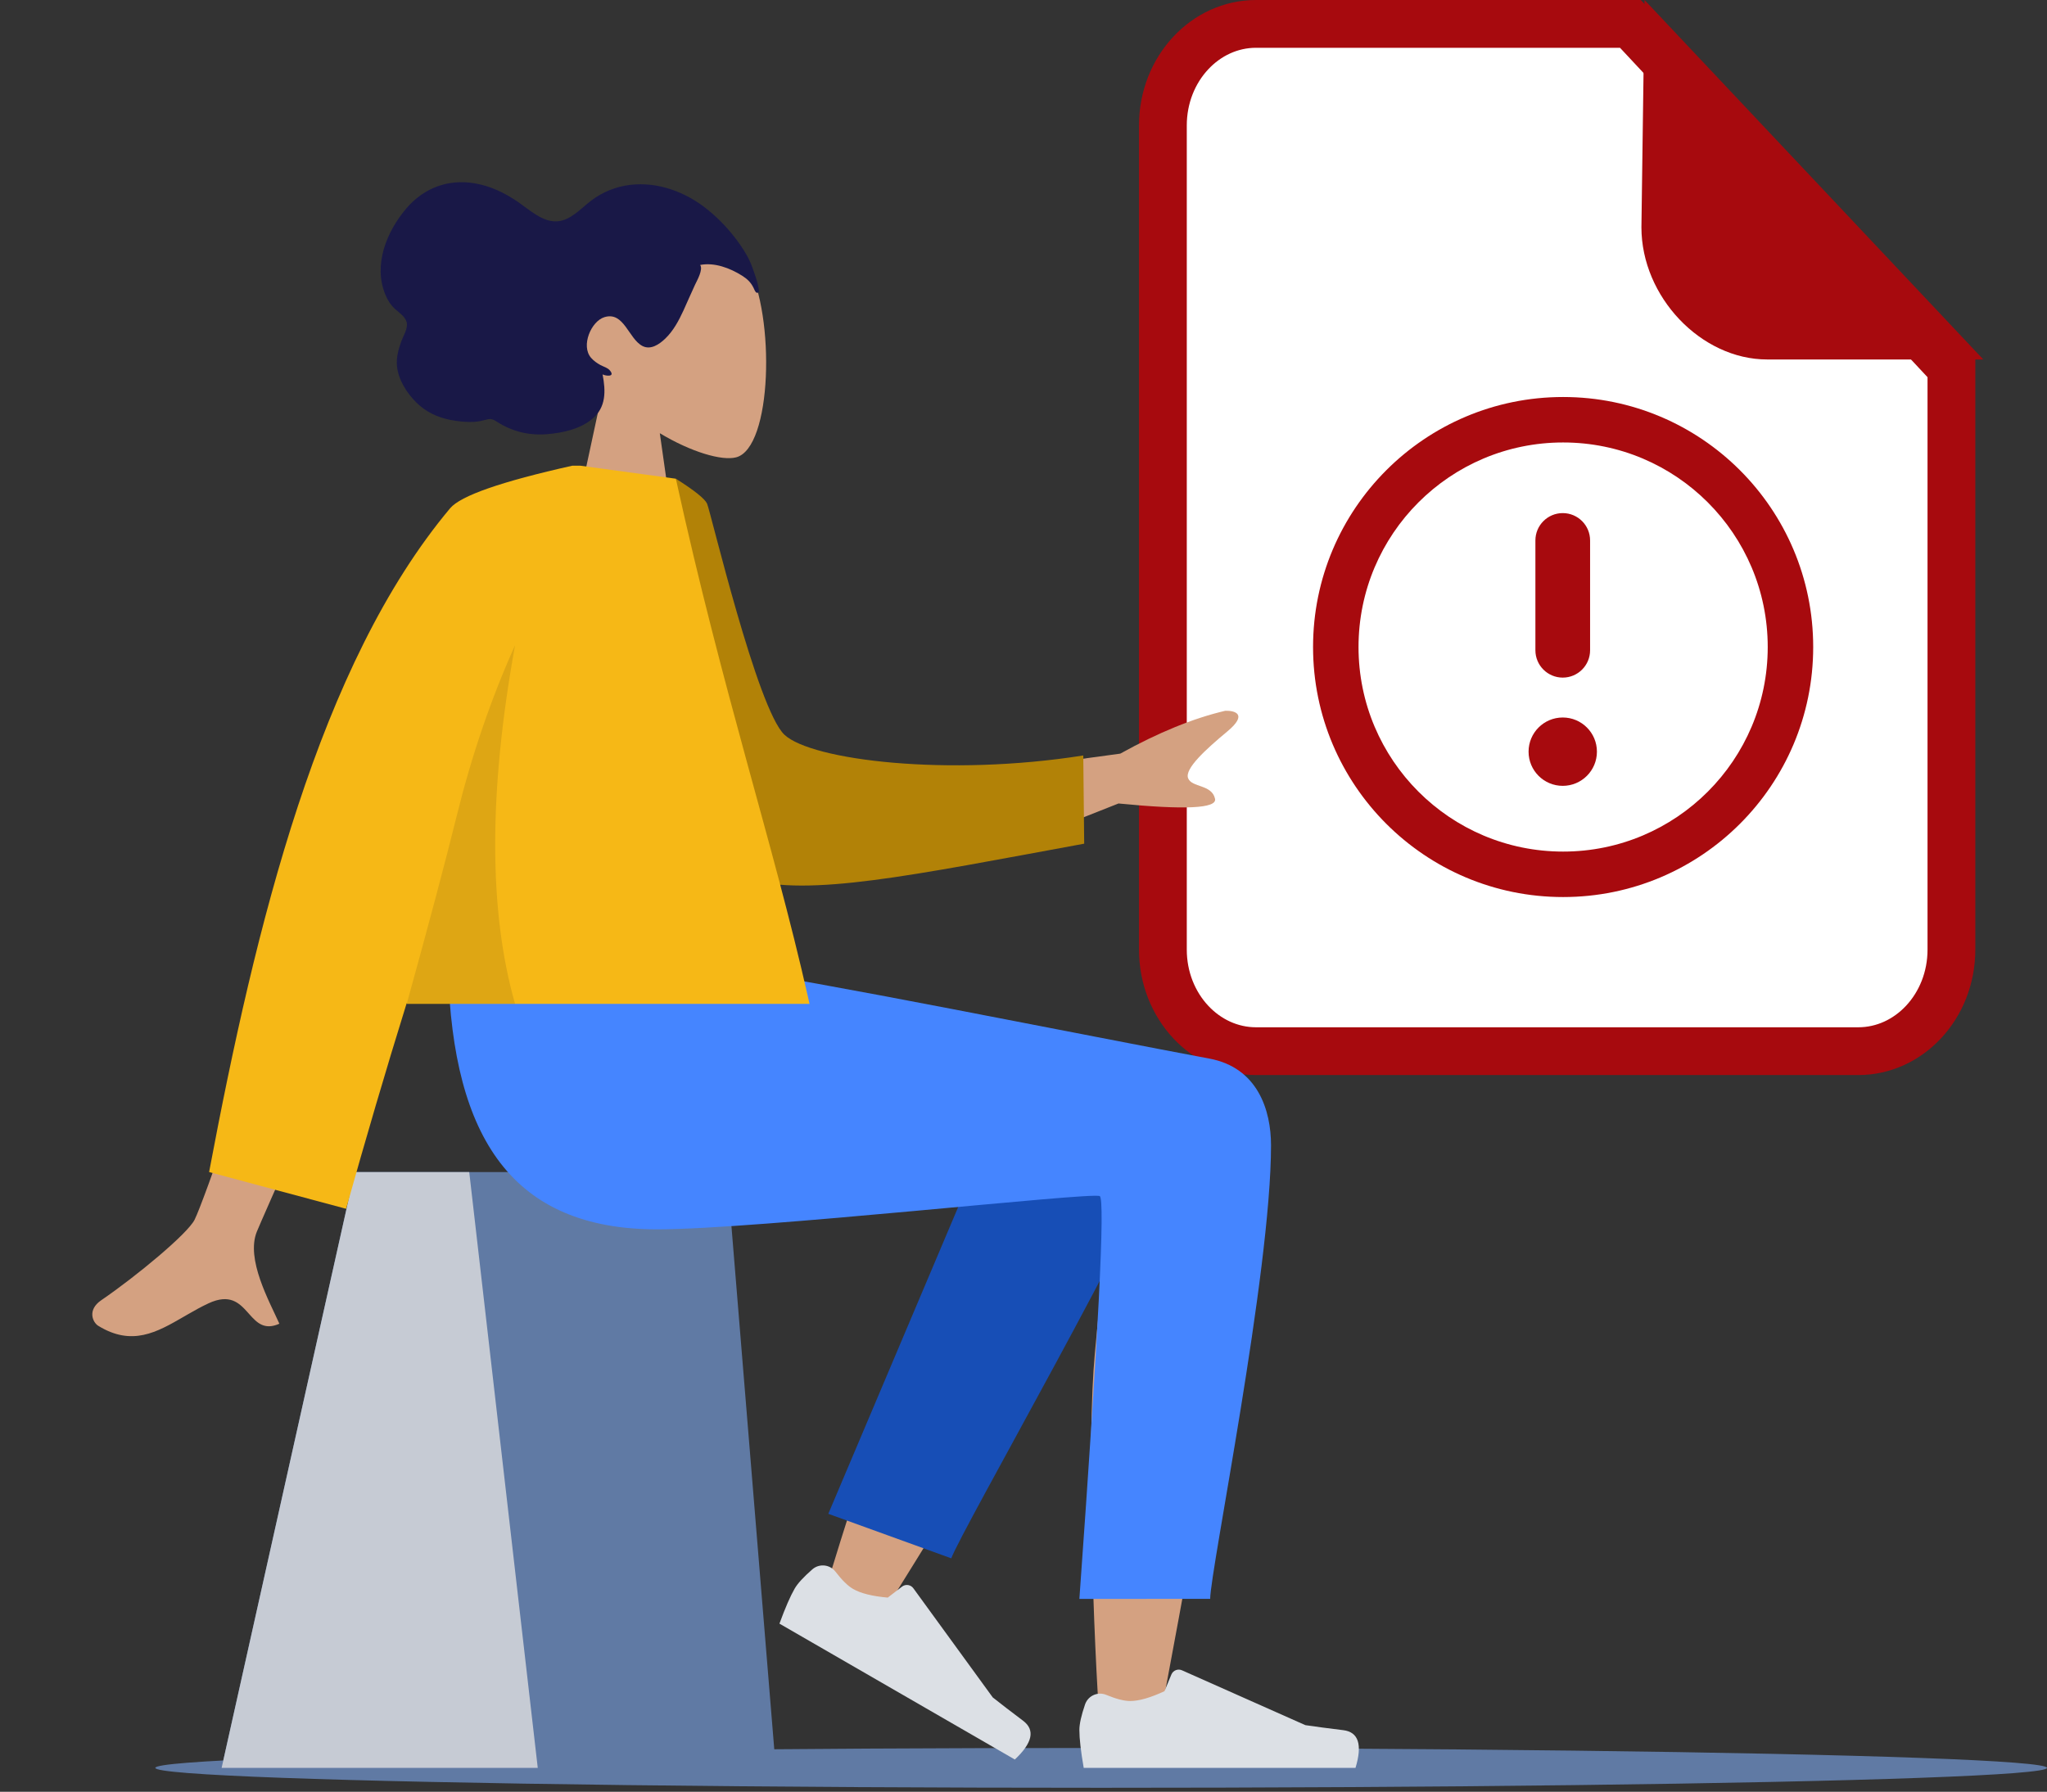 <?xml version="1.0" encoding="UTF-8"?>
<svg width="257px" height="225px" viewBox="0 0 257 225" version="1.1" xmlns="http://www.w3.org/2000/svg">
    <rect x="0" y="0" width="257" height="225" fill="#333333" stroke="none"/>
    <g id="Navigation" stroke="none" stroke-width="1" fill="none" fill-rule="evenodd">
        <g id="new-nav---loading-error" transform="translate(-612, -177)">
            <g id="content" transform="translate(195, 60)">
                <g id="Illustration/Error" transform="translate(417.6, 117)">
                    <ellipse id="shadow" fill="#607AA4" cx="137.65" cy="222" rx="118.75" ry="2.5" />
                    <g id="Attachment-Icon" transform="translate(141.9, 0)">
                        <g id="Parts/Icon/Locked/AttachmentChip-Copy">
                            <path d="M62.196,3 L102.5,46.182 L102.5,119.25 C102.5,122.796 101.173,126.014 99.001,128.34 C96.902,130.589 94.009,132 90.8,132 L90.8,132 L15.2,132 C11.991,132 9.098,130.589 6.999,128.34 C4.827,126.014 3.5,122.796 3.5,119.25 L3.5,119.25 L3.5,15.75 C3.5,12.204 4.827,8.986 6.999,6.66 C9.098,4.411 11.991,3 15.2,3 L15.2,3 L62.196,3 Z" id="Page" stroke="#A70A0E" stroke-width="6" fill="#FFFFFF" />
                            <path d="M63.579,0 L90.719,0 C99.016,0 106.5,7.872 106.5,16.597 L106.11,45.141 L63.579,0 Z" id="Curl" fill="#A70A0E" transform="translate(85.04, 22.57) scale(-1, -1) translate(-85.04, -22.57) " />
                        </g>
                    </g>
                    <g id="Icon" transform="translate(164.254, 49.854)" fill="#A70A0E">
                        <path d="M31.396,0 C48.735,0 62.792,14.056 62.792,31.396 C62.792,48.735 48.735,62.792 31.396,62.792 C14.056,62.792 0,48.735 0,31.396 C0,14.056 14.056,0 31.396,0 Z M31.396,5.708 C17.209,5.708 5.708,17.209 5.708,31.396 C5.708,45.583 17.209,57.083 31.396,57.083 C45.583,57.083 57.083,45.583 57.083,31.396 C57.083,17.209 45.583,5.708 31.396,5.708 Z M31.348,40.245 C33.718,40.245 35.639,42.167 35.639,44.537 C35.639,46.907 33.718,48.828 31.348,48.828 C28.978,48.828 27.057,46.907 27.057,44.537 C27.057,42.167 28.978,40.245 31.348,40.245 Z M31.348,14.578 C33.244,14.578 34.781,16.115 34.781,18.011 L34.781,31.803 C34.781,33.699 33.244,35.236 31.348,35.236 C29.452,35.236 27.915,33.699 27.915,31.803 L27.915,18.011 C27.915,16.115 29.452,14.578 31.348,14.578 Z" />
                    </g>
                    <g id="Person" transform="translate(0, 22.878)">
                        <g id=".People/Side/Parts/Head/Curly" transform="translate(47.19, 0)">
                            <path d="M46.067,10.339 C49.573,16.856 49.156,33.388 44.625,34.553 C42.818,35.017 38.968,33.879 35.05,31.524 L37.51,48.875 L22.99,48.875 L27.988,25.638 C25.201,22.375 23.314,18.375 23.629,13.894 C24.538,0.981 42.561,3.821 46.067,10.339 Z" id="Head" fill="#D4A181" />
                            <path d="M47.438,13.265 C47.294,12.42 46.942,11.482 46.659,10.683 C46.293,9.652 45.74,8.723 45.131,7.848 C43.984,6.2 42.609,4.711 41.09,3.476 C38.316,1.219 34.785,-0.083 31.313,0.34 C29.56,0.553 27.858,1.22 26.41,2.331 C25.101,3.334 23.842,4.81 22.148,4.916 C20.304,5.031 18.614,3.408 17.135,2.406 C15.467,1.276 13.694,0.452 11.745,0.132 C8.48,-0.404 5.414,0.696 3.164,3.367 C0.77,6.21 -0.971,10.379 0.602,14.145 C0.894,14.845 1.27,15.436 1.809,15.925 C2.304,16.373 3.06,16.851 3.261,17.567 C3.474,18.329 2.837,19.312 2.59,20 C2.237,20.985 1.946,22.019 2.049,23.089 C2.219,24.848 3.327,26.526 4.497,27.682 C5.687,28.858 7.152,29.532 8.717,29.843 C9.762,30.051 10.83,30.165 11.892,30.087 C12.42,30.049 12.885,29.902 13.396,29.786 C13.892,29.673 14.17,29.805 14.591,30.077 C16.549,31.339 18.654,31.827 20.915,31.64 C22.823,31.481 25.022,31.02 26.578,29.716 C28.307,28.268 28.272,26.271 27.866,24.138 C28.297,24.351 29.489,24.483 28.776,23.634 C28.494,23.298 27.961,23.161 27.599,22.963 C27.177,22.733 26.749,22.435 26.422,22.06 C25.1,20.543 26.435,17.456 28.096,16.948 C30.565,16.192 31.118,19.674 32.88,20.575 C33.893,21.093 34.953,20.385 35.713,19.662 C36.729,18.694 37.423,17.411 38.021,16.106 C38.514,15.031 38.972,13.941 39.475,12.871 C39.709,12.372 40.522,10.96 40.114,10.395 C41.882,10.043 43.851,10.776 45.374,11.737 C46.004,12.134 46.483,12.572 46.819,13.274 C46.891,13.424 47.048,13.871 47.244,13.889 C47.61,13.923 47.474,13.477 47.438,13.265" id="Hair" fill="#191847" />
                        </g>
                        <g id=".People/Side/Parts/Legs/Sitting/Wheelchair" transform="translate(27.225, 98.958)">
                            <g id="Parts/Objects/Seat/Cube" transform="translate(0, 25.343)">
                                <polygon id="SeatStuff" fill="#607AA4" points="16.712 0 63.451 0 69.575 74.822 0 74.822" />
                                <polygon id="SeatStuff" fill="#C6CBD4" points="16.712 0 31.087 0 39.69 74.822 0 74.822" />
                            </g>
                            <path d="M116.737,12.524 L116.911,12.423 C121.913,9.629 130.081,13.424 130.075,17.642 C130.067,23.389 127.697,38.738 125.036,54.23 L124.679,56.296 C121.52,74.535 118.086,92.389 117.762,94.406 C117.152,98.211 110.616,99.216 110.236,94.418 C109.912,90.335 109.439,80.876 109.242,71.088 L109.218,69.81 C109.075,61.709 109.133,53.533 109.631,48.129 C110.095,43.079 110.596,38.271 111.089,33.981 C104.957,45.024 95.474,60.837 82.639,81.419 L75.671,78.244 C81.143,60.265 85.629,47.573 89.131,40.166 C95.126,27.485 100.748,16.625 103.114,12.799 C106.835,6.782 113.314,8.882 116.737,12.524 Z" id="Skin" fill="#D4A181" />
                            <path d="M86.984,74.443 L90.132,13.17 C92.371,2.574 111.248,7.475 111.236,13.152 C111.207,26.042 103.411,70.576 103.402,74.416 L86.984,74.443 Z" id="LegLower" fill="#174EB6"
                                  transform="translate(99.11, 40.685) rotate(20) translate(-99.11, -40.685) " />
                            <g id=".People/Side/Parts/Shoe/FlatSneaker" transform="translate(87.924, 85.065) rotate(30) translate(-87.924, -85.065) translate(70.379, 78.729)" fill="#DCE0E5">
                                <path d="M0.713,4.702 C0.238,6.089 -9.09494702e-13,7.158 -9.09494702e-13,7.908 C-9.09494702e-13,8.996 0.182,10.584 0.545,12.671 C1.811,12.671 13.185,12.671 34.668,12.671 C35.555,9.748 35.043,8.169 33.133,7.936 C31.222,7.703 29.635,7.492 28.371,7.305 L12.881,0.417 C12.377,0.193 11.786,0.42 11.561,0.925 C11.558,0.933 11.554,0.941 11.551,0.949 L10.686,3.04 L10.686,3.04 C8.918,3.863 7.48,4.275 6.375,4.275 C5.617,4.275 4.615,4.017 3.37,3.502 L3.37,3.502 C2.349,3.08 1.18,3.565 0.757,4.586 C0.741,4.624 0.727,4.663 0.713,4.702 Z" id="Shoe" />
                            </g>
                            <g id=".People/Side/Parts/Shoe/FlatSneaker" transform="translate(107.69, 87.493)" fill="#DCE0E5">
                                <path d="M0.713,4.702 C0.238,6.089 0,7.158 0,7.908 C0,8.996 0.182,10.584 0.545,12.671 C1.811,12.671 13.185,12.671 34.668,12.671 C35.555,9.748 35.043,8.169 33.133,7.936 C31.222,7.703 29.635,7.492 28.371,7.305 L12.881,0.417 C12.377,0.193 11.786,0.42 11.561,0.925 C11.558,0.933 11.554,0.941 11.551,0.949 L10.686,3.04 L10.686,3.04 C8.918,3.863 7.48,4.275 6.375,4.275 C5.617,4.275 4.615,4.017 3.37,3.502 L3.37,3.502 C2.349,3.08 1.18,3.565 0.757,4.586 C0.741,4.624 0.727,4.663 0.713,4.702 Z" id="Shoe" />
                            </g>
                            <path d="M131.751,21.984 C131.751,38.014 124.118,75.407 124.113,78.937 L107.69,78.949 C110.094,45.584 110.946,28.722 110.247,28.362 C109.199,27.823 67.261,32.538 54.684,32.538 C36.547,32.538 29.044,21.131 28.435,0 L64.364,0 C71.679,0.781 109.837,8.457 124.008,11.096 C130.075,12.225 131.751,17.568 131.751,21.984 Z" id="LegAndButt" fill="#4585FF"/>
                        </g>
                        <g id=".People/Side/Parts/Body/Jacket2" transform="translate(10.988, 35.601)">
                            <path d="M30.133,44.923 L43.381,44.972 C28.854,77.576 21.28,94.647 20.658,96.185 C19.258,99.645 22.22,104.915 23.487,107.747 C21.612,108.584 20.68,107.632 19.732,106.571 L19.504,106.315 C18.432,105.119 17.246,103.955 14.596,105.184 C13.679,105.61 12.804,106.102 11.951,106.595 L11.487,106.863 C8.099,108.827 4.979,110.613 0.742,108.005 C0.067,107.59 -0.672,106.026 1.114,104.804 C5.566,101.76 11.981,96.432 12.847,94.678 C14.029,92.287 19.791,75.702 30.133,44.923 L30.133,44.923 Z M142.496,33.377 C139.819,35.603 137.104,38.064 137.58,39.252 C138.057,40.44 140.547,39.998 140.959,41.825 C141.234,43.042 137.194,43.24 128.84,42.418 L109.457,50.082 L105.172,39.408 L129.059,36.159 C133.837,33.508 138.233,31.713 142.246,30.775 C143.376,30.742 145.172,31.152 142.496,33.377 Z" id="Skin" fill="#D4A181" />
                            <path d="M71.003,3.813 C73.443,5.071 74.834,5.996 75.176,6.586 C75.689,7.472 83.698,31.768 87.39,34.658 C91.082,37.548 108.261,38.143 124.988,33.976 L126.068,45.002 C83.296,56.793 76.565,60.106 68.608,29.202 C66.548,21.201 71.442,10.872 71.003,3.813 Z" id="ClothesBack" fill="#B28207"
                                  transform="translate(97.084, 28.639) rotate(5) translate(-97.084, -28.639) " />
                            <path d="M61.295,0 L61.3,0.005 L73.266,1.634 C79.262,28.932 85.443,47.208 89.848,66.694 L90.047,67.581 L39.477,67.581 C39.481,67.532 39.485,67.484 39.488,67.435 C36.824,75.993 34.284,84.677 31.865,93.315 L31.865,93.315 L14.665,88.7 C20.526,57.596 28.468,24.989 44.926,5.345 C46.242,3.773 51.356,1.991 60.266,0 L60.266,0 L61.295,0 Z" id="Clothes" fill="#F6B816"/>
                            <path d="M39.477,67.581 L53.078,67.581 C49.752,55.915 49.752,40.902 53.078,22.54 C50.073,29.233 47.638,36.35 45.774,43.89 C44.328,49.743 42.229,57.639 39.477,67.581 Z" id="Shade" fill-opacity="0.1" fill="#000000" />
                        </g>
                    </g>
                </g>
            </g>
        </g>
    </g>
</svg>
